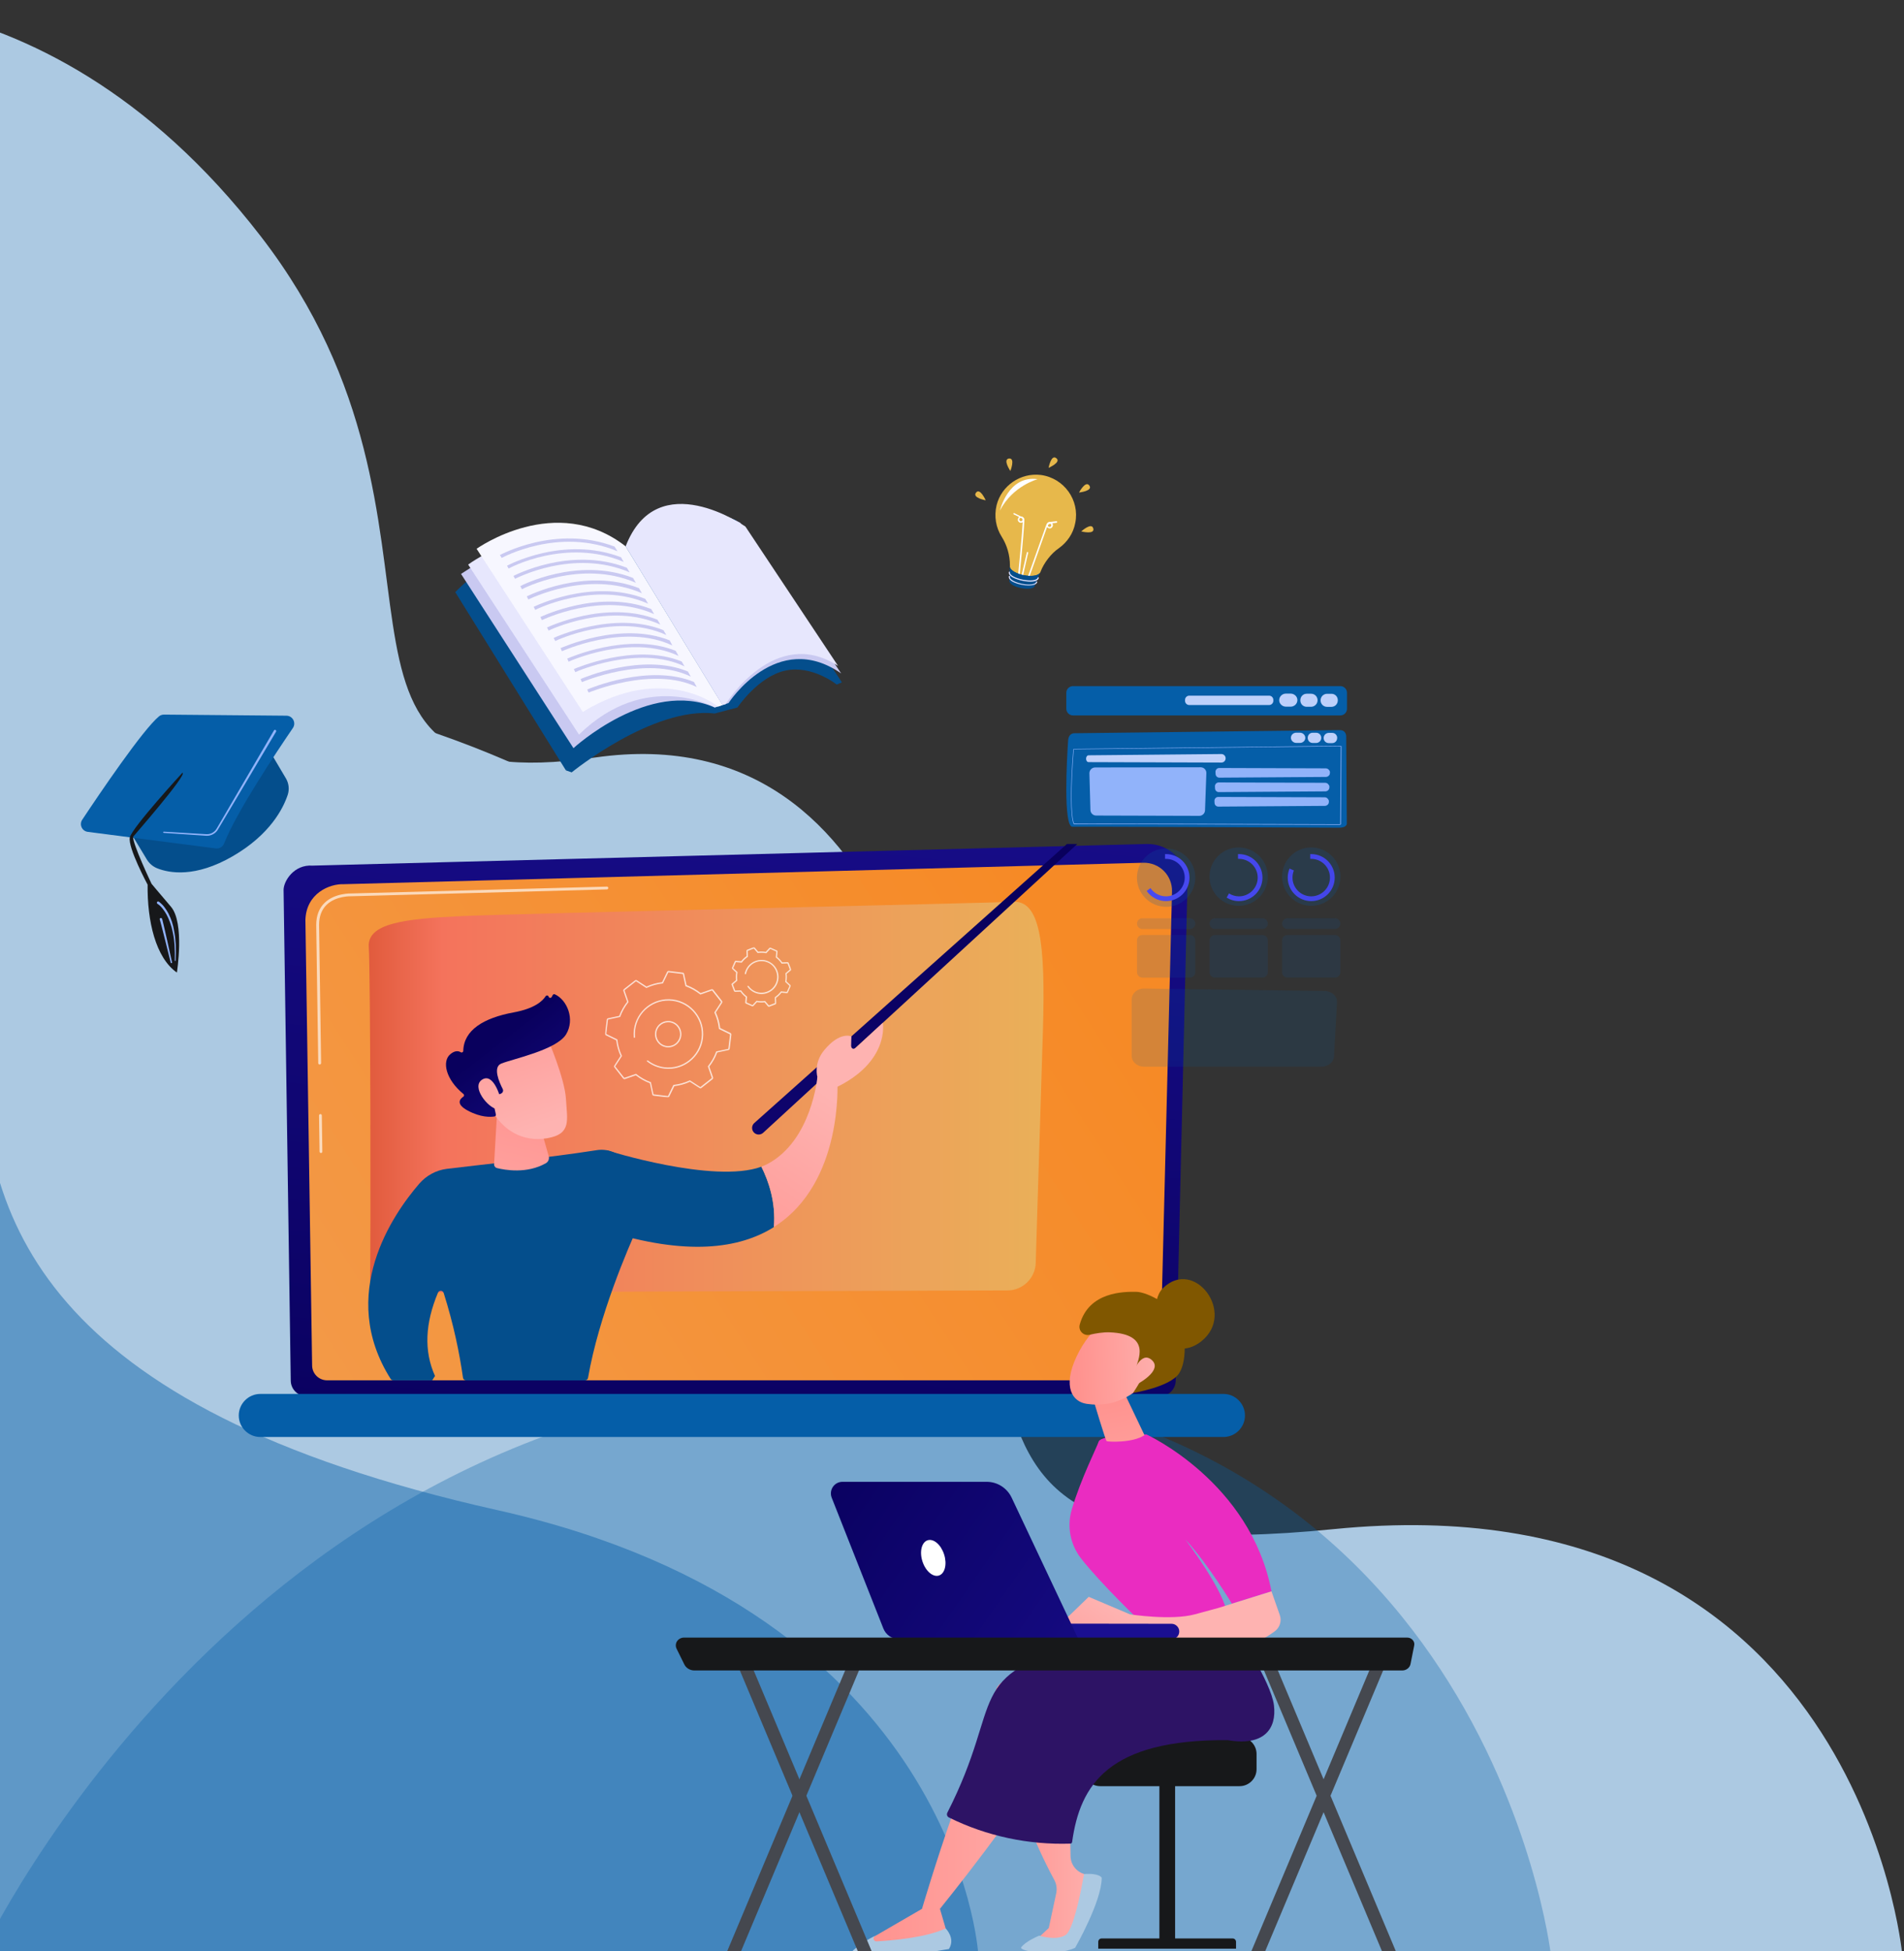 <svg width="941" height="964" viewBox="0 0 941 964" fill="none" xmlns="http://www.w3.org/2000/svg">
<rect x="0" y="0" width="941" height="964" fill="#333333" stroke="none"/>
<path d="M-115 2.688C-115 2.688 17.316 -27.849 129.01 116.927C240.705 261.703 135.924 397.179 294.108 374.276C452.411 351.511 466 560 466 560H-115V2.688Z" fill="#ACC9E2"/>
<g clip-path="url(#clip0_0_1)">
<path d="M-9 335.977C-9 335.977 207.141 301.5 389.595 464.955C572.049 628.409 400.888 781.364 659.284 755.506C917.874 729.804 940.072 965.191 940.072 965.191H-9V335.977Z" fill="#ACC9E2"/>
<path opacity="0.32" d="M766.381 965.192C766.381 965.192 733.473 685.14 429.123 682.163C124.774 679.185 -9 965.192 -9 965.192H766.381Z" fill="#055EA8"/>
<path opacity="0.46" d="M483.45 965.192C483.45 965.192 472.935 796.879 245.696 746.103C18.456 695.327 -9 600.2 -9 516.514V965.192H483.45Z" fill="#055EA8"/>
</g>
<g clip-path="url(#clip1_0_1)">
<path d="M581.069 682.084C581.069 686.367 577.559 689.876 573.277 689.876H151.486C147.203 689.876 143.694 686.367 143.694 682.084L140.152 439.699C140.152 435.417 145.207 427.046 154.448 427.69L566.709 417C572.086 416.871 577.302 418.932 581.101 422.731C584.9 426.53 586.993 431.714 586.864 437.091L581.069 682.084Z" fill="url(#paint0_linear_0_1)"/>
<path d="M573.374 674.614C573.374 678.671 570.057 681.988 566 681.988H161.628C157.571 681.988 154.255 678.671 154.255 674.614L150.938 454.574C151.325 441.341 162.948 436.576 169.967 436.866L565.066 426.273C568.834 426.176 572.504 427.625 575.177 430.297C577.849 432.97 579.33 436.64 579.233 440.407L573.374 674.614Z" fill="url(#paint1_linear_0_1)"/>
<g opacity="0.65">
<path d="M158.634 569.682C158.247 569.682 157.958 569.392 157.925 569.006L157.668 551.168C157.668 550.782 157.958 550.46 158.344 550.46C158.73 550.428 159.052 550.75 159.052 551.136L159.31 568.973C159.342 569.36 159.02 569.682 158.634 569.682Z" fill="white"/>
<path d="M157.99 525.957C157.603 525.957 157.314 525.668 157.281 525.281L156.283 456.925C156.315 452.321 157.732 448.65 160.501 446.01C165.556 441.181 173.412 441.438 173.767 441.438L299.918 438.057C300.304 438.025 300.626 438.347 300.626 438.734C300.626 439.12 300.336 439.442 299.95 439.442L173.734 442.823C173.38 442.823 166.071 442.597 161.467 447.008C158.988 449.391 157.7 452.74 157.7 456.925L158.698 525.249C158.698 525.635 158.376 525.957 157.99 525.957Z" fill="white"/>
</g>
<path d="M182.911 631.727C183.265 616.304 183.136 479.753 182.267 467.969C181.397 456.185 199.75 453.963 227.955 452.643C256.161 451.323 494.07 446.075 500.188 445.559C513.969 444.432 516.802 465.039 515.417 509.697C514.387 543.28 512.681 598.563 511.876 624C511.65 631.566 505.436 637.587 497.87 637.587C440.622 637.748 221.194 638.36 206.576 638.811C189.769 639.326 182.782 637.845 182.911 631.727Z" fill="url(#paint2_linear_0_1)"/>
<path d="M604.638 710H128.657C122.797 710 118 705.235 118 699.375C118 693.515 122.797 688.717 128.657 688.717H604.638C610.498 688.717 615.295 693.515 615.295 699.375C615.295 705.235 610.498 710 604.638 710Z" fill="#055EA8"/>
<g clip-path="url(#clip2_0_1)">
<path d="M320.371 591.565C317.582 584.454 313.455 578.961 308.909 573.523C305.479 569.424 300.153 567.444 294.883 568.281C270.092 572.185 235.987 575.615 220.817 577.511C215.519 578.18 210.667 580.829 207.181 584.873C194.186 599.931 166.635 639.585 193.071 681.303C193.35 681.749 193.824 682 194.354 682H213.595C214.181 681.08 214.376 680.773 214.989 679.853C209.384 667.388 210.165 653.723 216.439 638.721C216.997 637.41 218.865 637.494 219.284 638.86C224.192 654.365 227.092 668.587 228.821 680.717C228.932 681.47 229.574 682.028 230.327 682.028H289.138C289.863 682.028 290.505 681.498 290.616 680.773C296.026 649.819 310.555 616.384 315.295 605.927C316.243 603.835 317.917 602.134 319.98 601.214C320.622 600.907 321.263 600.628 321.904 600.322C322.574 599.987 322.908 599.234 322.713 598.509C322.044 596.167 321.263 593.824 320.371 591.565Z" fill="#044E8C"/>
<path d="M372.685 559.636C371.318 558.297 371.374 556.094 372.824 554.839L542.567 403.39C543.041 402.972 543.738 402.86 544.296 403.139C545.3 403.613 545.495 404.98 544.686 405.733L377.147 559.719C375.864 560.863 373.912 560.835 372.685 559.636Z" fill="url(#paint3_linear_0_1)"/>
<path d="M215.575 631.163C210.555 616.719 211.615 599.959 211.95 596.027C211.978 595.553 212.424 595.218 212.87 595.274C213.316 595.33 213.651 595.72 213.623 596.166C213.288 599.959 212.256 616.44 217.164 630.606C217.304 631.052 217.109 631.526 216.662 631.665C216.216 631.833 215.742 631.61 215.575 631.163Z" fill="#044E8C"/>
<path d="M376.282 576.451C352.691 585.068 299.763 568.309 299.763 568.309L298.982 607.963C339.25 620.679 365.435 616.998 382.473 606.289C383.505 594.131 379.852 583.562 376.282 576.451Z" fill="#044E8C"/>
<path d="M413.845 534.036L403.973 532.084C403.973 532.084 401.268 563.484 379.294 575.113C378.346 575.615 377.342 576.033 376.282 576.423C379.852 583.562 383.505 594.103 382.445 606.261C417.052 584.566 413.845 534.036 413.845 534.036Z" fill="url(#paint4_linear_0_1)"/>
<path d="M404.475 534.845L403.973 532.112C403.973 532.112 401.909 525.42 407.375 518.839C415.239 509.33 420.816 512.09 420.816 512.09C420.816 512.09 420.621 514.879 420.649 516.664C420.677 518.114 421.848 518.671 422.908 517.695L436.321 505.342C436.321 505.342 439.918 524.806 412.367 537.69L404.475 534.845Z" fill="url(#paint5_linear_0_1)"/>
<path d="M245.971 544.271L244.186 575.168C244.13 576.089 244.716 576.897 245.608 577.12C249.54 578.096 260.36 580.076 269.785 574.722C271.012 574.025 271.57 572.575 271.179 571.209L263.288 543.462L245.971 544.271Z" fill="url(#paint6_linear_0_1)"/>
<path d="M270.51 512.843C270.51 512.843 279.155 532.67 279.713 543.099C280.298 553.501 282.529 560.277 270.51 562.368C258.464 564.46 248.341 558.464 242.847 548.091C242.847 548.091 234.231 532.112 236.183 525.559C238.079 519.006 270.51 512.843 270.51 512.843Z" fill="url(#paint7_linear_0_1)"/>
<path d="M246.947 540.617L247.644 540.311C248.508 539.92 248.899 538.888 248.452 538.052C246.751 534.761 243.433 527.26 247.727 525.503C253.249 523.244 275.056 518.783 279.768 511.058C284.286 503.613 280.27 494.02 274.247 491.287C273.857 491.092 273.355 491.259 273.159 491.649L272.658 492.598C272.323 493.239 271.347 493.155 271.152 492.43C270.956 491.761 270.064 491.621 269.674 492.207C268.224 494.522 264.32 498.286 253.862 500.21C238.999 502.943 229.183 508.967 228.96 519.229C228.932 519.87 228.263 520.233 227.705 519.898C226.618 519.229 224.861 518.922 222.518 520.902C218.447 524.332 220.12 533.228 229.044 540.534C229.462 540.868 229.462 541.538 229.016 541.844C227.398 542.904 224.972 545.414 231.247 548.76C237.716 552.218 242.568 551.939 244.409 551.632C244.883 551.549 245.162 551.102 245.078 550.656L243.098 541.649C242.987 541.147 243.377 540.645 243.907 540.645H246.947V540.617Z" fill="url(#paint8_linear_0_1)"/>
<path d="M247.309 542.513C247.309 542.513 244.019 529.853 238.33 533.395C232.641 536.936 241.286 547.589 245.831 548.063L247.309 542.513Z" fill="url(#paint9_linear_0_1)"/>
<g clip-path="url(#clip3_0_1)">
<g opacity="0.74">
<path d="M330.073 542.203C330.041 542.203 330.009 542.203 329.977 542.203L323.05 541.369C322.697 541.337 322.441 541.08 322.377 540.728L321.19 535.212C318.689 534.282 316.348 532.968 314.232 531.3L308.877 533.16C308.556 533.256 308.203 533.16 307.979 532.903L303.65 527.388C303.425 527.131 303.425 526.747 303.618 526.458L306.696 521.712C305.574 519.275 304.868 516.678 304.548 514.016L299.481 511.547C299.16 511.387 299 511.066 299.032 510.713L299.866 503.787C299.898 503.434 300.154 503.177 300.507 503.113L306.023 501.927C306.953 499.426 308.267 497.085 309.935 494.968L308.075 489.613C307.979 489.292 308.075 488.94 308.332 488.715L313.847 484.386C314.104 484.162 314.488 484.162 314.777 484.354L319.523 487.433C321.96 486.31 324.557 485.605 327.219 485.284L329.688 480.185C329.848 479.865 330.169 479.704 330.522 479.736L337.448 480.57C337.801 480.602 338.058 480.859 338.122 481.212L339.308 486.727C341.809 487.657 344.15 488.972 346.267 490.639L351.622 488.779C351.943 488.683 352.295 488.779 352.52 489.036L356.849 494.551C357.073 494.808 357.073 495.193 356.881 495.481L353.802 500.227C354.925 502.664 355.63 505.262 355.951 507.923L361.017 510.392C361.338 510.553 361.498 510.873 361.466 511.226L360.633 518.153C360.601 518.505 360.344 518.762 359.991 518.826L354.476 520.013C353.546 522.514 352.231 524.855 350.564 526.971L352.424 532.326C352.52 532.647 352.424 533 352.167 533.224L346.651 537.553C346.395 537.778 346.01 537.778 345.722 537.585L340.976 534.507C338.539 535.629 335.941 536.335 333.28 536.655L330.778 541.754C330.65 542.042 330.361 542.203 330.073 542.203ZM314.328 530.563L314.456 530.659C316.605 532.358 318.978 533.705 321.543 534.635L321.703 534.699L322.954 540.567C322.954 540.632 323.018 540.696 323.082 540.696L330.009 541.529C330.073 541.529 330.137 541.497 330.169 541.433L332.799 536.046L332.991 536.014C335.685 535.725 338.346 534.988 340.815 533.833L340.976 533.769L346.01 537.04C346.074 537.072 346.138 537.072 346.203 537.04L351.718 532.711C351.782 532.679 351.782 532.615 351.782 532.551L349.826 526.875L349.922 526.747C351.622 524.598 352.969 522.225 353.899 519.66L353.963 519.499L359.831 518.249C359.895 518.249 359.959 518.185 359.959 518.121L360.793 511.194C360.793 511.13 360.761 511.066 360.697 511.034L355.31 508.404L355.277 508.212C354.989 505.518 354.251 502.857 353.097 500.388L353.033 500.227L356.304 495.193C356.336 495.129 356.336 495.064 356.304 495L351.975 489.485C351.943 489.421 351.878 489.421 351.814 489.421L346.138 491.409L346.01 491.313C343.862 489.613 341.489 488.266 338.923 487.336L338.763 487.24L337.48 481.372C337.48 481.308 337.416 481.244 337.352 481.244L330.426 480.41C330.361 480.41 330.297 480.442 330.265 480.506L327.636 485.893L327.443 485.925C324.75 486.214 322.088 486.952 319.619 488.106L319.459 488.17L314.424 484.899C314.36 484.867 314.296 484.867 314.232 484.899L308.748 489.228C308.684 489.26 308.684 489.324 308.684 489.389L310.64 495.064L310.544 495.225C308.845 497.373 307.498 499.746 306.568 502.312L306.504 502.472L300.603 503.723C300.539 503.723 300.475 503.787 300.475 503.851L299.641 510.777C299.641 510.841 299.673 510.905 299.738 510.938L305.125 513.567L305.157 513.759C305.445 516.453 306.183 519.115 307.337 521.584L307.402 521.744L304.131 526.779C304.099 526.843 304.099 526.907 304.131 526.971L308.46 532.454C308.492 532.519 308.556 532.519 308.62 532.519L314.328 530.563ZM330.394 528.093C329.688 528.093 328.983 528.061 328.277 527.965C325.167 527.58 322.249 526.394 319.811 524.47C319.683 524.374 319.651 524.149 319.747 524.021C319.844 523.893 320.068 523.861 320.196 523.957C322.537 525.785 325.359 526.939 328.341 527.324C337.416 528.414 345.657 521.937 346.748 512.894C347.838 503.819 341.36 495.578 332.318 494.487C323.243 493.397 315.001 499.874 313.911 508.917C313.783 510.104 313.751 511.29 313.847 512.445C313.879 512.637 313.719 512.765 313.558 512.797C313.366 512.83 313.238 512.669 313.206 512.509C313.109 511.29 313.109 510.072 313.27 508.853C314.424 499.426 323.018 492.691 332.414 493.814C341.841 494.968 348.543 503.53 347.421 512.958C346.876 517.511 344.567 521.584 340.944 524.438C337.897 526.811 334.21 528.093 330.394 528.093Z" fill="white"/>
<path d="M330.233 517.511C329.432 517.511 328.63 517.351 327.892 517.062C324.525 515.78 322.858 511.964 324.14 508.629C325.423 505.262 329.239 503.594 332.574 504.877C335.941 506.16 337.609 509.976 336.326 513.311C335.685 514.946 334.466 516.229 332.863 516.934C332.029 517.319 331.131 517.511 330.233 517.511ZM324.75 508.853C323.595 511.868 325.102 515.299 328.117 516.453C329.592 517.03 331.195 516.966 332.606 516.357C334.049 515.716 335.139 514.561 335.717 513.086C336.871 510.072 335.364 506.641 332.35 505.486C329.303 504.332 325.904 505.839 324.75 508.853Z" fill="white"/>
<path d="M379.969 497.437C379.809 497.437 379.648 497.373 379.552 497.245L377.853 495.225C376.602 495.385 375.383 495.353 374.133 495.129L372.337 497.053C372.177 497.213 371.92 497.277 371.696 497.181L368.617 495.834C368.393 495.738 368.264 495.513 368.297 495.289L368.521 492.659C367.527 491.89 366.693 490.992 365.956 489.966L363.326 490.062C363.102 490.062 362.877 489.934 362.781 489.709L361.563 486.567C361.466 486.342 361.53 486.086 361.723 485.957L363.743 484.258C363.583 483.007 363.615 481.789 363.839 480.538L361.915 478.742C361.755 478.582 361.691 478.325 361.787 478.101L363.134 475.023C363.23 474.798 363.454 474.67 363.679 474.702L366.308 474.926C367.078 473.932 367.976 473.099 369.002 472.361L368.906 469.796C368.906 469.571 369.034 469.347 369.259 469.251L372.401 468.032C372.626 467.936 372.882 468 373.01 468.192L374.71 470.213C375.961 470.052 377.179 470.084 378.43 470.309L380.225 468.385C380.386 468.224 380.642 468.16 380.867 468.256L383.945 469.603C384.17 469.699 384.298 469.924 384.266 470.148L384.041 472.778C385.035 473.548 385.869 474.445 386.607 475.472L389.236 475.375C389.461 475.375 389.685 475.504 389.781 475.728L391 478.871C391.096 479.095 391.032 479.352 390.84 479.48L388.787 481.147C388.948 482.398 388.916 483.617 388.691 484.867L390.615 486.663C390.775 486.823 390.84 487.08 390.743 487.304L389.397 490.383C389.3 490.607 389.076 490.735 388.851 490.703L386.222 490.479C385.452 491.473 384.554 492.307 383.528 493.044L383.625 495.674C383.625 495.898 383.496 496.123 383.272 496.219L380.129 497.437C380.097 497.405 380.033 497.437 379.969 497.437ZM378.109 494.551L380.001 496.764L383.015 495.61L382.919 492.691L383.079 492.595C384.138 491.858 385.1 490.96 385.869 489.934L385.965 489.805L388.884 490.062L390.198 487.112L388.05 485.124L388.082 484.963C388.306 483.681 388.338 482.398 388.178 481.115L388.146 480.923L390.359 479.031L389.204 476.017L386.286 476.113L386.19 475.953C385.452 474.894 384.554 473.932 383.528 473.163L383.4 473.066L383.657 470.148L380.706 468.834L378.718 470.982L378.558 470.95C377.275 470.726 375.993 470.694 374.71 470.854L374.453 470.886L372.561 468.673L369.547 469.828L369.643 472.746L369.483 472.842C368.425 473.58 367.463 474.477 366.693 475.504L366.597 475.632L363.679 475.375L362.364 478.325L364.513 480.314L364.481 480.474C364.256 481.757 364.224 483.039 364.384 484.322L364.416 484.514L362.204 486.406L363.358 489.421L366.276 489.324L366.373 489.485C367.11 490.543 368.008 491.505 369.034 492.275L369.227 492.371L368.97 495.289L371.92 496.604L373.908 494.455L374.069 494.487C375.351 494.712 376.634 494.744 377.917 494.583L378.109 494.551ZM376.345 491.152C375.191 491.152 374.037 490.896 372.946 490.415C371.535 489.805 370.349 488.811 369.451 487.561C369.355 487.4 369.387 487.208 369.515 487.112C369.675 487.016 369.868 487.048 369.964 487.176C370.766 488.33 371.888 489.228 373.171 489.805C375.063 490.639 377.179 490.703 379.135 489.934C381.091 489.196 382.598 487.721 383.432 485.829C384.266 483.937 384.33 481.821 383.56 479.865C382.855 477.941 381.412 476.401 379.488 475.568C377.596 474.734 375.48 474.67 373.523 475.439C371.567 476.177 370.06 477.652 369.227 479.544C369.002 480.057 368.842 480.57 368.713 481.115C368.681 481.276 368.521 481.404 368.329 481.372C368.168 481.34 368.04 481.179 368.072 480.987C368.2 480.41 368.361 479.833 368.617 479.287C369.515 477.235 371.183 475.632 373.299 474.83C375.415 474.029 377.692 474.061 379.744 474.991C381.797 475.888 383.4 477.556 384.202 479.672C385.003 481.789 384.971 484.065 384.041 486.118C383.144 488.17 381.476 489.773 379.36 490.575C378.398 490.96 377.371 491.152 376.345 491.152Z" fill="white"/>
</g>
</g>
</g>
</g>
<path d="M580.764 877.087H573.001V961.202H580.764V877.087Z" fill="#17181A"/>
<path d="M610.928 962.81H542.782V959.428C542.782 958.485 543.558 957.765 544.445 957.765H609.209C610.152 957.765 610.873 958.541 610.873 959.428V962.81H610.928Z" fill="#17181A"/>
<path d="M621.02 874.148C621.02 878.75 617.249 882.521 612.647 882.521H543.724C539.122 882.521 535.352 878.75 535.352 874.148V866.607C535.352 862.005 539.122 858.234 543.724 858.234H612.647C617.249 858.234 621.02 862.005 621.02 866.607V874.148Z" fill="#17181A"/>
<path d="M519.438 820.973C519.438 820.973 507.905 822.747 494.874 831.452C492.823 832.839 491.714 835.223 491.991 837.663C493.543 849.972 499.92 889.895 521.046 928.82C522.155 930.872 522.488 933.256 521.988 935.529L518.329 952.607L511.509 958.984H529.03L540.675 927.434L535.684 925.881C531.803 924.661 529.141 921.113 529.086 917.065L528.476 883.241C528.975 868.159 519.216 857.79 519.216 857.79L547.162 856.404L519.438 820.973Z" fill="url(#paint10_linear_0_1)"/>
<path d="M504.744 962.089C503.136 964.196 521.878 966.913 531.359 962.366C531.359 962.366 544.501 939.522 544.501 927.766C544.501 927.766 543.447 925.382 535.74 925.937C535.74 925.937 531.304 952.996 526.646 956.045C521.988 959.095 513.616 956.378 513.616 956.378C513.616 956.378 507.073 958.984 504.744 962.089Z" fill="#ACC9E2"/>
<path d="M543.78 858.234C543.613 857.957 513.671 854.63 513.671 854.63C513.671 854.63 514.669 863.723 511.564 876.255C508.514 888.786 464.544 943.126 464.544 943.126L468.813 957.764C454.563 962.755 442.032 962.311 428.225 959.04L455.672 943.126C455.672 943.126 482.398 851.968 498.811 835.722L528.864 825.353L543.78 858.234Z" fill="url(#paint11_linear_0_1)"/>
<path d="M610.928 805.17C610.928 805.17 628.173 830.843 629.614 842.542C631.056 854.242 624.624 862.892 606.769 859.787C547.828 859.343 533.799 881.8 529.862 910.134C529.807 910.578 529.419 910.91 528.975 910.91C508.515 911.576 487.777 907.306 468.98 897.991C468.093 897.547 467.76 896.494 468.203 895.606C496.926 839.326 475.079 828.181 536.96 811.491C545.277 810.548 610.928 805.17 610.928 805.17Z" fill="#2D1365"/>
<path d="M467.372 952.83C467.372 952.83 472.362 957.654 468.98 962.977C468.98 962.977 429.667 969.963 418.965 966.803C418.965 966.803 421.682 961.646 433.659 955.879L432.273 956.656C431.164 957.543 431.829 959.317 433.215 959.206C441.255 958.763 457.613 957.321 467.372 952.83Z" fill="#ACC9E2"/>
<path d="M564.24 801.788C564.24 801.788 544.168 782.658 534.243 769.96C528.92 763.085 527.201 754.102 529.696 745.785C534.187 730.592 542.227 714.789 542.948 712.349C544.057 708.579 566.625 708.745 566.625 708.745C566.625 708.745 618.025 732.144 628.394 786.262L608.821 792.362C608.821 792.362 597.232 772.955 585.81 760.59C585.81 760.59 605.605 786.761 606.326 797.463L564.24 801.788Z" fill="#EA2CC1"/>
<path d="M540.287 691.334C540.508 692.111 546.386 711.628 546.885 712.017C547.329 712.405 559.804 713.07 565.627 709.078L555.701 688.285L540.287 691.334Z" fill="url(#paint12_linear_0_1)"/>
<path d="M549.935 650.358C549.935 650.358 539.344 654.849 532.08 670.208C524.872 685.568 530.25 692.609 537.015 693.608C543.78 694.606 553.927 694.439 564.628 684.514C575.385 674.589 563.741 645.035 549.935 650.358Z" fill="url(#paint13_linear_0_1)"/>
<path d="M523.319 803.23L538.069 788.979L558.474 797.629C558.474 797.629 578.823 800.79 590.468 797.629C602.112 794.469 602.112 794.469 602.112 794.469L628.394 786.262L632.497 797.962C633.551 800.901 632.497 804.228 629.947 806.057C627.673 807.665 625.012 809.44 623.293 810.216C619.855 811.713 537.902 809.162 537.902 809.162L523.319 803.23Z" fill="url(#paint14_linear_0_1)"/>
<path d="M579.212 809.939C579.156 809.939 579.101 809.939 578.99 809.939L493.322 809.828C491.215 809.828 489.496 808.109 489.496 806.002C489.496 803.895 491.215 802.121 493.322 802.176L578.99 802.287C581.097 802.287 582.816 804.006 582.816 806.113C582.816 808.164 581.208 809.828 579.212 809.939Z" fill="url(#paint15_linear_0_1)"/>
<path d="M416.359 732.145H487.666C492.934 732.145 497.702 735.194 499.976 739.963L532.967 809.883H444.305C440.923 809.883 437.873 807.832 436.598 804.671L411.036 739.963C409.594 736.192 412.311 732.145 416.359 732.145Z" fill="url(#paint16_linear_0_1)"/>
<path d="M466.596 768.02C468.148 772.844 466.984 777.501 464.045 778.444C461.106 779.387 457.447 776.282 455.894 771.458C454.341 766.634 455.506 761.976 458.445 761.033C461.439 760.091 465.043 763.196 466.596 768.02Z" fill="white"/>
<path d="M358.027 978.669C357.639 978.669 357.195 978.558 356.807 978.391C355.199 977.67 354.479 975.785 355.144 974.177L420.906 817.701C421.571 816.093 423.457 815.317 425.009 816.038C426.617 816.759 427.338 818.644 426.673 820.252L360.911 976.728C360.412 977.948 359.247 978.669 358.027 978.669Z" fill="#45484F"/>
<path d="M432.162 978.669C430.942 978.669 429.778 977.948 429.279 976.728L363.517 820.252C362.851 818.644 363.572 816.759 365.18 816.038C366.788 815.317 368.618 816.093 369.283 817.701L435.045 974.177C435.711 975.785 434.99 977.67 433.382 978.391C432.994 978.558 432.55 978.669 432.162 978.669Z" fill="#45484F"/>
<path d="M617.083 978.669C616.695 978.669 616.251 978.558 615.863 978.391C614.255 977.67 613.534 975.785 614.199 974.177L679.961 817.701C680.627 816.093 682.512 815.317 684.065 816.038C685.673 816.759 686.394 818.644 685.728 820.252L619.966 976.728C619.467 977.948 618.303 978.669 617.083 978.669Z" fill="#45484F"/>
<path d="M691.218 978.669C689.998 978.669 688.833 977.948 688.334 976.728L622.572 820.252C621.907 818.644 622.628 816.759 624.236 816.038C625.844 815.317 627.673 816.093 628.339 817.701L694.101 974.177C694.766 975.785 694.045 977.67 692.437 978.391C692.049 978.558 691.606 978.669 691.218 978.669Z" fill="#45484F"/>
<path d="M698.925 813.044C699.147 812.046 698.869 811.048 698.204 810.327C697.539 809.55 696.541 809.107 695.487 809.107H338.066C336.679 809.107 335.404 809.772 334.628 810.881C333.907 811.99 333.796 813.376 334.351 814.541L338.232 822.415C339.119 824.189 341.06 825.353 343.167 825.353H693.047C694.988 825.353 696.707 824.023 697.095 822.248L698.925 813.044Z" fill="#17181A"/>
<path d="M577.714 663.554C570.839 657.344 568.732 642.429 574.72 636.496C590.19 621.192 611.039 648.75 593.85 662.612C591.188 664.774 587.861 666.327 584.424 666.327C581.873 666.327 579.6 665.273 577.714 663.554Z" fill="#805700"/>
<path d="M533.633 654.461C532.801 657.4 535.463 660.172 538.457 659.507C541.451 658.786 545.166 658.176 548.382 658.287C570.062 659.119 561.634 673.203 561.634 675.476C561.634 680.078 566.181 673.092 566.403 674.644C566.957 678.027 559.971 688.229 559.971 688.229C559.971 688.229 578.213 685.346 582.705 678.581C587.196 671.817 585.644 656.568 582.705 651.134C579.932 645.922 567.623 638.27 561.413 638.27C555.535 638.215 538.124 638.104 533.633 654.461Z" fill="#805700"/>
<path d="M559.694 678.803C559.694 678.803 563.741 667.214 569.12 671.872C574.498 676.474 564.739 682.573 560.913 684.514L559.694 678.803Z" fill="url(#paint17_linear_0_1)"/>
<path d="M130.642 366.588L141.324 384.624C142.769 387.073 143.077 390.026 142.202 392.71C139.953 399.486 133.416 412.382 115.073 423.017C96.451 433.824 83.578 431.361 77.725 429.026C75.607 428.194 73.79 426.662 72.614 424.727L61.111 405.705L130.642 366.588Z" fill="#044E8C"/>
<path d="M81.1 353.075L141.564 353.616C144.676 353.657 146.5 357.146 144.744 359.71C136.183 372.239 116.842 401.29 110.744 416.777C110.079 418.425 108.394 419.435 106.631 419.193L43.386 411.015C40.513 410.649 39.045 407.39 40.651 404.998C49.072 392.311 70.6 360.481 78.616 353.91C79.286 353.369 80.183 353.062 81.1 353.075Z" fill="#055EA8"/>
<path d="M90.165 381.798C90.165 381.798 65.312 408.813 64.167 413.757C63.053 418.693 72.955 437.104 72.955 437.104C72.726 454.987 76.908 473.245 87.425 480.522C87.425 480.522 91.351 456.026 84.48 447.992C77.61 439.959 74.888 436.647 74.888 436.647C74.888 436.647 65.401 416.753 65.804 413.413C65.766 413.391 93.01 382.302 90.165 381.798Z" fill="#17181A"/>
<path d="M135.403 360.895L114.293 397.05L109.029 406.077L107.71 408.326L107.036 409.455C106.836 409.803 106.568 410.137 106.29 410.44C105.174 411.623 103.528 412.296 101.859 412.159L80.96 410.918C80.792 410.898 80.665 411.03 80.645 411.199C80.625 411.367 80.757 411.495 80.926 411.515L101.805 412.925C103.642 413.081 105.562 412.334 106.836 411.011C107.166 410.66 107.465 410.318 107.679 409.902L108.353 408.773L109.702 406.516L115.044 397.533L136.424 361.533C136.602 361.224 136.503 360.859 136.194 360.681C135.946 360.487 135.581 360.586 135.403 360.895Z" fill="#91B3FA"/>
<path d="M77.865 446.581L77.942 446.625L78.028 446.7L78.191 446.819L78.555 447.08C78.803 447.274 79.021 447.476 79.239 447.678L79.878 448.354C80.074 448.595 80.269 448.836 80.465 449.077C80.661 449.318 80.856 449.559 81.03 449.838C81.195 450.087 81.399 450.359 81.564 450.608L82.046 451.424C82.219 451.704 82.384 451.953 82.497 452.249L82.918 453.082C83.061 453.37 83.204 453.657 83.316 453.953C83.542 454.545 83.797 455.129 84.022 455.721L84.607 457.521C84.648 457.674 84.719 457.817 84.76 457.97L84.884 458.426L85.1 459.347C85.428 460.563 85.613 461.852 85.851 463.093C85.903 463.406 85.954 463.718 85.976 464.039L86.07 464.992C86.143 465.625 86.216 466.258 86.259 466.9C86.314 468.19 86.391 469.443 86.415 470.742L86.381 474.602C86.384 474.732 86.469 474.807 86.599 474.805C86.729 474.802 86.804 474.717 86.801 474.587L86.935 470.732C86.941 469.425 86.886 468.134 86.87 466.865C86.827 466.224 86.784 465.583 86.703 464.919L86.639 463.957C86.618 463.637 86.596 463.316 86.545 463.004C86.329 461.724 86.205 460.419 85.899 459.163L85.705 458.204L85.612 457.739C85.571 457.587 85.53 457.435 85.481 457.253L84.941 455.375C84.707 454.753 84.482 454.161 84.249 453.538C84.136 453.242 83.985 452.924 83.842 452.636L83.435 451.734C83.323 451.438 83.149 451.159 82.967 450.849L82.478 450.002C82.304 449.722 82.1 449.451 81.927 449.172C81.753 448.892 81.549 448.621 81.346 448.349C81.142 448.078 80.938 447.807 80.742 447.566L80.056 446.837C79.799 446.613 79.573 446.38 79.317 446.156L78.936 445.834L78.727 445.662L78.611 445.596L78.487 445.499C78.208 445.313 77.804 445.389 77.627 445.698C77.449 446.008 77.517 446.381 77.826 446.558L77.865 446.581Z" fill="#91B3FA"/>
<path d="M79.04 454.554L79.352 455.71L79.705 457.018L80.39 459.673L81.728 464.99L84.375 475.634C84.424 475.816 84.618 475.927 84.77 475.886C84.952 475.837 85.071 475.674 85.022 475.492L82.649 464.774L81.432 459.424L80.809 456.752L80.477 455.406L80.327 454.728L80.237 454.394C80.196 454.242 80.154 454.089 80.083 453.946C79.97 453.65 79.631 453.48 79.304 453.601C79.008 453.714 78.861 454.014 78.944 454.319L79.04 454.554Z" fill="#91B3FA"/>
<path d="M279.684 380.631L282.539 381.619C282.539 381.619 322.509 349.006 353.255 352.52L364.455 349.555C364.455 349.555 374.777 334.182 388.173 331.327C401.46 328.472 413.539 338.245 413.539 338.245L416.064 337.147C416.064 337.147 401.131 322.323 389.601 321.884C378.071 321.445 314.712 342.418 314.712 342.418L279.684 380.631Z" fill="#044E8C"/>
<path d="M303.732 271.812C303.732 271.812 257.393 259.074 225 292.566L279.684 380.631C279.684 380.631 315.701 348.677 353.255 349.556L303.732 271.812Z" fill="#044E8C"/>
<path d="M363.577 346.261L353.365 349.555L303.732 271.812L313.944 268.408L363.577 346.261Z" fill="#044E8C"/>
<path d="M313.944 268.408C313.944 268.408 331.842 246.117 363.577 256.878L416.065 337.147C416.065 337.147 387.954 312.221 363.686 346.261L313.944 268.408Z" fill="#044E8C"/>
<path d="M303.732 271.811C303.732 271.811 272.766 253.583 227.855 283.561L283.417 369.65C283.417 369.65 320.971 335.17 353.474 349.665L303.732 271.811Z" fill="#C9C9F1"/>
<path d="M357.098 348.347L353.365 349.555C353.365 349.555 319.324 330.449 286.163 362.952L231.369 278.949C231.369 278.949 271.778 249.082 307.246 270.604L357.098 348.347Z" fill="#E7E7FD"/>
<path d="M357.098 348.347L354.902 349.116C354.902 349.116 328.329 327.154 288.029 351.751L235.542 271.153C235.542 271.153 274.743 243.042 309.222 269.945L357.098 348.347Z" fill="#F7F7FF"/>
<path d="M357.098 348.347L360.063 347.359C360.063 347.359 383.891 310.574 415.735 332.755L365.883 258.305C365.883 258.305 323.497 234.807 309.332 269.945L357.098 348.347Z" fill="#C9C9F1"/>
<path d="M357.098 348.347L358.635 347.908C358.635 347.908 382.793 308.597 414.198 329.021L368.408 260.172C368.408 260.172 324.815 229.426 309.222 269.945L357.098 348.347Z" fill="#E7E7FD"/>
<path d="M305.159 272.361C276.06 260.172 248.279 275.545 247.95 275.655L247.071 274.228C247.401 274.118 274.633 259.074 303.732 270.055L305.159 272.361Z" fill="#C9C9F1"/>
<path d="M308.234 277.631C279.794 265.553 251.573 280.706 251.354 280.926L250.585 279.498C250.915 279.388 278.366 264.455 306.916 275.325L308.234 277.631Z" fill="#C9C9F1"/>
<path d="M311.199 282.792C283.308 270.823 254.868 285.867 254.538 285.977L253.77 284.549C254.099 284.44 281.77 269.725 309.771 280.486L311.199 282.792Z" fill="#C9C9F1"/>
<path d="M314.273 287.953C286.931 276.094 258.272 290.918 257.942 291.138L257.174 289.6C257.393 289.381 285.394 274.886 312.846 285.538L314.273 287.953Z" fill="#C9C9F1"/>
<path d="M317.238 293.114C290.555 281.365 261.456 296.079 261.127 296.189L260.358 294.652C260.687 294.542 288.908 280.157 315.811 290.589L317.238 293.114Z" fill="#C9C9F1"/>
<path d="M320.313 298.275C294.069 286.636 264.75 301.13 264.531 301.35L263.762 299.813C264.091 299.703 292.531 285.538 318.885 295.86L320.313 298.275Z" fill="#C9C9F1"/>
<path d="M323.277 303.436C297.692 291.907 268.044 306.291 267.825 306.401L267.056 304.864C267.386 304.754 296.045 290.809 321.85 300.911L323.277 303.436Z" fill="#C9C9F1"/>
<path d="M326.352 308.597C301.316 297.177 271.449 311.342 271.119 311.562L270.35 310.025C270.68 309.915 299.559 296.079 324.925 306.181L326.352 308.597Z" fill="#C9C9F1"/>
<path d="M329.317 313.758C304.83 302.448 274.743 316.503 274.413 316.723L273.645 315.186C273.974 315.076 303.073 301.46 327.889 311.342L329.317 313.758Z" fill="#C9C9F1"/>
<path d="M332.282 318.919C308.453 307.719 278.037 321.664 277.707 321.774L277.049 320.237C277.378 320.127 306.697 306.73 330.964 316.394L332.282 318.919Z" fill="#C9C9F1"/>
<path d="M335.356 324.08C311.967 312.989 281.331 326.715 281.002 326.935L280.343 325.398C280.672 325.288 310.21 312.001 333.929 321.554L335.356 324.08Z" fill="#C9C9F1"/>
<path d="M338.321 329.241C315.481 318.37 284.625 331.876 284.296 332.096L283.637 330.559C283.967 330.449 313.724 317.382 336.894 326.825L338.321 329.241Z" fill="#C9C9F1"/>
<path d="M341.396 334.292C319.105 323.531 287.92 336.927 287.59 337.037L286.931 335.5C288.249 334.951 317.348 322.433 339.968 331.766L341.396 334.292Z" fill="#C9C9F1"/>
<path d="M344.36 339.453C322.619 328.911 291.214 342.088 290.884 342.198L290.225 340.661C291.543 340.112 320.752 327.813 342.933 336.927L344.36 339.453Z" fill="#C9C9F1"/>
<path d="M514.173 282.44L513.843 283.318C512.635 284.746 509.231 284.965 506.047 284.307C502.643 283.648 499.349 282.11 499.129 280.134V279.475L514.173 282.44Z" fill="#044E8C"/>
<path d="M531.412 258.392C530.424 263.663 527.349 267.945 523.396 270.8C521.31 272.228 519.553 273.985 518.016 275.961C516.479 277.938 515.161 280.134 514.282 282.44C514.173 282.769 514.063 282.989 513.843 283.209C512.635 284.636 509.231 284.856 506.047 284.197C502.643 283.538 499.349 282.001 499.129 280.024C499.129 279.805 499.129 279.585 499.129 279.365C499.129 274.314 497.701 269.373 495.066 265.2C492.211 260.698 491.223 255.208 492.541 249.608C494.956 239.945 504.4 233.466 514.392 234.674C525.922 236.211 533.718 247.192 531.412 258.392Z" fill="#E7B84B"/>
<path d="M503.521 284.087C503.302 284.087 503.192 283.868 503.192 283.758C503.192 283.538 505.059 265.64 505.498 257.075C505.498 256.635 505.278 256.306 504.949 256.086L500.996 254.11C500.776 254 500.776 253.781 500.886 253.671C500.996 253.451 501.215 253.451 501.325 253.561L505.278 255.537C505.937 255.867 506.266 256.526 506.266 257.185C505.827 265.859 503.96 283.758 503.96 283.977C503.851 283.977 503.741 284.087 503.521 284.087Z" fill="white"/>
<path d="M505.059 284.856C504.839 284.856 504.729 284.636 504.839 284.417L507.474 272.997C507.474 272.777 507.694 272.667 507.914 272.777C508.133 272.777 508.243 272.997 508.133 273.216L505.498 284.746C505.498 284.856 505.278 284.966 505.059 284.856Z" fill="white"/>
<path d="M508.353 284.966C508.243 284.966 508.243 284.966 508.353 284.966C508.133 284.856 508.023 284.637 508.133 284.527L516.918 259.82C517.247 258.722 518.235 257.953 519.333 257.844L522.079 257.514C522.298 257.514 522.408 257.624 522.518 257.844C522.518 258.063 522.408 258.173 522.188 258.283L519.443 258.612C518.565 258.722 517.796 259.271 517.577 260.15L508.792 284.856C508.682 284.966 508.463 285.076 508.353 284.966Z" fill="white"/>
<path d="M504.29 258.283C503.411 258.063 502.862 257.294 503.082 256.416C503.302 255.538 504.07 254.988 504.949 255.208C505.827 255.428 506.376 256.196 506.157 257.075C505.937 257.843 505.168 258.393 504.29 258.283ZM504.729 255.867C504.29 255.757 503.851 256.087 503.741 256.526C503.631 256.965 503.96 257.404 504.4 257.514C504.839 257.624 505.278 257.294 505.388 256.855C505.498 256.416 505.278 255.977 504.729 255.867Z" fill="white"/>
<path d="M518.455 261.028C517.577 260.808 517.028 260.04 517.247 259.161C517.467 258.283 518.235 257.734 519.114 257.953C519.992 258.173 520.541 258.941 520.322 259.82C520.102 260.698 519.333 261.247 518.455 261.028ZM518.894 258.722C518.455 258.612 518.016 258.941 517.906 259.381C517.796 259.82 518.126 260.259 518.565 260.369C519.004 260.479 519.443 260.149 519.553 259.71C519.663 259.161 519.333 258.722 518.894 258.722Z" fill="white"/>
<path d="M494.188 252.243C494.188 252.243 498.251 234.674 512.855 236.76C512.855 236.76 500.556 239.944 494.188 252.243Z" fill="white"/>
<path d="M487.16 247.192C487.16 247.192 480.462 245.984 482.328 243.458C484.305 240.713 487.16 247.192 487.16 247.192Z" fill="#E7B84B"/>
<path d="M499.349 232.697C499.349 232.697 495.505 227.097 498.58 226.548C501.984 226.109 499.349 232.697 499.349 232.697Z" fill="#E7B84B"/>
<path d="M518.235 231.16C518.235 231.16 519.443 224.462 521.969 226.328C524.824 228.305 518.235 231.16 518.235 231.16Z" fill="#E7B84B"/>
<path d="M533.279 243.348C533.279 243.348 536.463 237.309 538.33 239.835C540.417 242.58 533.279 243.348 533.279 243.348Z" fill="#E7B84B"/>
<path d="M534.377 262.565C534.377 262.565 539.428 257.953 540.307 261.028C541.295 264.322 534.377 262.565 534.377 262.565Z" fill="#E7B84B"/>
<path d="M513.843 283.209L511.427 289.358C510.769 292.652 498.251 290.127 498.909 286.832L499.019 280.024C499.349 281.891 502.533 283.428 505.937 284.197C509.231 284.856 512.635 284.636 513.843 283.209Z" fill="#044E8C"/>
<path d="M505.388 286.942C503.521 286.613 501.764 285.954 500.556 285.295C498.69 284.307 498.47 283.318 498.58 282.66C498.58 282.55 498.69 282.44 498.909 282.44C499.019 282.44 499.129 282.55 499.129 282.769C498.909 284.087 501.655 285.624 505.498 286.393C509.451 287.162 512.525 286.722 512.855 285.405C512.855 285.295 512.965 285.185 513.184 285.185C513.294 285.185 513.404 285.295 513.404 285.515C512.965 287.601 509.121 287.711 505.388 286.942Z" fill="#E1E1FD"/>
<path d="M505.059 288.919C503.302 288.589 501.655 288.04 500.447 287.381C498.69 286.393 498.47 285.405 498.58 284.746C498.58 284.636 498.69 284.526 498.909 284.526C499.019 284.526 499.129 284.636 499.129 284.856C498.8 286.393 501.984 287.821 505.168 288.479C508.353 289.138 511.757 288.919 512.086 287.491C512.086 287.381 512.196 287.272 512.416 287.272C512.525 287.272 512.635 287.381 512.635 287.601C512.196 289.358 508.463 289.577 505.059 288.919Z" fill="#E1E1FD"/>
<path opacity="0.69" d="M565.485 488.427L654.813 489.651C658.246 489.711 660.963 492.248 660.784 495.264L659.291 521.955C659.142 524.791 656.455 527.03 653.201 527.03H565.396C562.022 527.03 559.305 524.642 559.305 521.686V493.801C559.305 490.785 562.082 488.367 565.485 488.427Z" fill="#055EA8" fill-opacity="0.2"/>
<path d="M651.391 447.157C659.137 445.308 663.918 437.529 662.069 429.782C660.219 422.035 652.44 417.255 644.694 419.104C636.947 420.953 632.166 428.732 634.016 436.479C635.865 444.225 643.644 449.006 651.391 447.157Z" fill="#055EA8" fill-opacity="0.2"/>
<path d="M625.539 438.575C628.543 431.199 624.997 422.785 617.621 419.782C610.245 416.778 601.831 420.323 598.827 427.7C595.824 435.076 599.369 443.49 606.745 446.494C614.122 449.497 622.536 445.952 625.539 438.575Z" fill="#055EA8" fill-opacity="0.2"/>
<path d="M586.525 443.817C592.156 438.185 592.156 429.055 586.525 423.424C580.894 417.792 571.763 417.792 566.132 423.424C560.501 429.055 560.5 438.185 566.132 443.817C571.763 449.448 580.894 449.448 586.525 443.817Z" fill="#055EA8" fill-opacity="0.2"/>
<path d="M639.467 430.089C639.019 431.164 638.78 432.358 638.78 433.612C638.78 438.718 642.93 442.868 648.036 442.868C653.141 442.868 657.291 438.718 657.291 433.612C657.291 428.507 653.141 424.357 648.036 424.357C647.886 424.357 647.737 424.357 647.558 424.357V421.999C647.707 421.999 647.857 421.999 648.036 421.999C654.455 421.999 659.649 427.193 659.649 433.612C659.649 440.031 654.455 445.226 648.036 445.226C641.617 445.226 636.422 440.031 636.422 433.612C636.422 432.03 636.75 430.537 637.318 429.164L639.467 430.089Z" fill="url(#paint18_linear_0_1)"/>
<path d="M607.402 441.434C608.835 442.33 610.537 442.868 612.328 442.868C617.434 442.868 621.584 438.718 621.584 433.612C621.584 428.507 617.434 424.357 612.328 424.357C612.179 424.357 612.03 424.357 611.851 424.357V421.999C612 421.999 612.149 421.999 612.328 421.999C618.747 421.999 623.942 427.193 623.942 433.612C623.942 440.031 618.747 445.226 612.328 445.226C610.089 445.226 607.999 444.599 606.238 443.494L607.402 441.434Z" fill="url(#paint19_linear_0_1)"/>
<path d="M568.59 438.807C570.262 441.255 573.069 442.868 576.263 442.868C581.368 442.868 585.518 438.718 585.518 433.612C585.518 428.507 581.368 424.357 576.263 424.357C576.114 424.357 575.964 424.357 575.785 424.357V421.999C575.935 421.999 576.084 421.999 576.263 421.999C582.682 421.999 587.877 427.193 587.877 433.612C587.877 440.031 582.682 445.226 576.263 445.226C572.292 445.226 568.799 443.226 566.709 440.21L568.59 438.807Z" fill="url(#paint20_linear_0_1)"/>
<g opacity="0.69">
<path d="M636.273 453.675H659.769C661.232 453.675 662.426 454.87 662.426 456.332C662.426 457.795 661.232 458.99 659.769 458.99H636.273C634.81 458.99 633.615 457.795 633.615 456.332C633.615 454.87 634.81 453.675 636.273 453.675Z" fill="#055EA8" fill-opacity="0.2"/>
<path d="M600.446 453.675H623.942C625.405 453.675 626.599 454.87 626.599 456.332C626.599 457.795 625.405 458.99 623.942 458.99H600.446C598.983 458.99 597.789 457.795 597.789 456.332C597.789 454.87 598.953 453.675 600.446 453.675Z" fill="#055EA8" fill-opacity="0.2"/>
<path d="M588.086 459.019H564.59C563.127 459.019 561.932 457.825 561.932 456.362C561.932 454.899 563.127 453.705 564.59 453.705H588.086C589.549 453.705 590.743 454.899 590.743 456.362C590.743 457.825 589.579 459.019 588.086 459.019Z" fill="#055EA8" fill-opacity="0.2"/>
<path d="M636.273 461.975H659.769C661.232 461.975 662.426 463.169 662.426 464.632V480.366C662.426 481.829 661.232 483.023 659.769 483.023H636.273C634.81 483.023 633.615 481.829 633.615 480.366V464.632C633.615 463.169 634.81 461.975 636.273 461.975Z" fill="#055EA8" fill-opacity="0.2"/>
<path d="M600.446 461.975H623.942C625.405 461.975 626.599 463.169 626.599 464.632V480.366C626.599 481.829 625.405 483.023 623.942 483.023H600.446C598.983 483.023 597.789 481.829 597.789 480.366V464.632C597.759 463.169 598.953 461.975 600.446 461.975Z" fill="#055EA8" fill-opacity="0.2"/>
<path d="M564.59 461.975H588.086C589.549 461.975 590.743 463.169 590.743 464.632V480.366C590.743 481.829 589.549 483.023 588.086 483.023H564.59C563.127 483.023 561.932 481.829 561.932 480.366V464.632C561.903 463.169 563.097 461.975 564.59 461.975Z" fill="#055EA8" fill-opacity="0.2"/>
</g>
<path d="M530.972 362.287L662.157 360.735C664.725 360.705 665.322 362.765 665.322 363.87L665.621 406.861C665.621 407.996 664.456 408.951 661.889 408.951C638.153 408.832 534.704 408.384 530.047 408.503C525.419 408.623 527.27 374.528 527.897 365.78C527.957 364.705 528.494 362.317 530.972 362.287Z" fill="#055EA8"/>
<path d="M662.008 407.548C643.139 407.488 548.169 407.16 530.763 407.22H530.674L530.644 407.13C528.972 403.607 528.882 389.127 530.435 370.318C530.465 370.079 530.823 369.99 531.122 369.99L662.307 368.497C662.516 368.497 662.665 368.527 662.754 368.557C662.963 368.646 663.023 368.766 662.993 368.855L662.725 407.22C662.665 407.429 662.336 407.548 662.008 407.548ZM535.152 406.921C560.32 406.921 644.363 407.19 661.978 407.249H662.008C662.187 407.249 662.336 407.19 662.366 407.16L662.635 368.825C662.635 368.825 662.605 368.796 662.575 368.796C662.516 368.766 662.426 368.736 662.247 368.736L531.062 370.229C530.823 370.229 530.704 370.288 530.674 370.318C529.151 388.918 529.211 403.249 530.823 406.861C531.987 406.921 533.42 406.921 535.152 406.921Z" fill="#91B3FA"/>
<path d="M595.43 379.962C594.893 379.395 594.147 379.096 593.4 379.096L541.243 379.186C540.466 379.186 539.75 379.484 539.212 380.052C538.675 380.589 538.406 381.335 538.406 382.112L538.914 400.204C538.944 401.727 540.198 402.951 541.75 402.951L592.713 403.1C594.236 403.1 595.49 401.906 595.55 400.383L596.207 382.052C596.236 381.246 595.968 380.499 595.43 379.962Z" fill="#91B3FA"/>
<path d="M603.641 372.558L538.018 373.185C537.272 373.185 536.764 373.961 536.764 374.856V374.886C536.764 375.812 537.272 376.558 538.018 376.558L603.67 376.767C604.835 376.767 605.73 375.842 605.73 374.677V374.648C605.73 373.483 604.775 372.558 603.641 372.558Z" fill="#BDD0FB"/>
<path d="M656.604 380.2C656.246 379.842 655.709 379.633 655.201 379.633L602.596 379.454C602.088 379.454 601.551 379.663 601.222 380.051C600.864 380.439 600.685 380.947 600.715 381.454L600.774 382.499C600.834 383.485 601.67 384.231 602.625 384.231L655.261 383.873C656.246 383.873 657.231 383.096 657.261 382.081L657.291 381.574C657.321 381.036 656.962 380.559 656.604 380.2Z" fill="#91B3FA"/>
<path d="M656.335 387.336C655.977 386.978 655.44 386.769 654.932 386.769L602.327 386.59C601.819 386.59 601.282 386.799 600.954 387.187C600.595 387.575 600.416 388.083 600.446 388.59L600.506 389.635C600.565 390.62 601.401 391.367 602.357 391.367L654.992 391.008C655.977 391.008 656.962 390.232 656.992 389.217L657.022 388.71C657.052 388.202 656.694 387.724 656.335 387.336Z" fill="#91B3FA"/>
<path d="M656.097 394.501C655.738 394.143 655.201 393.934 654.693 393.934L602.088 393.755C601.581 393.755 601.043 393.964 600.715 394.352C600.356 394.74 600.177 395.248 600.207 395.755L600.267 396.8C600.327 397.785 601.163 398.532 602.118 398.532L654.753 398.173C655.738 398.173 656.724 397.397 656.753 396.382L656.783 395.875C656.783 395.367 656.425 394.86 656.097 394.501Z" fill="#91B3FA"/>
<path d="M645.11 364.586C645.11 365.959 643.886 367.064 642.512 367.064H640.631C639.258 367.064 638.004 365.93 638.004 364.556V364.497C638.004 363.123 639.228 362.019 640.602 362.019H642.482C643.856 362.019 645.11 363.153 645.11 364.526V364.586Z" fill="#BDD0FB"/>
<path d="M652.992 364.616C652.992 365.989 651.827 367.094 650.454 367.094H648.752C647.379 367.094 646.304 365.959 646.304 364.586V364.526C646.304 363.153 647.379 362.019 648.782 362.048H650.514C651.887 362.048 653.021 363.183 652.992 364.556V364.616Z" fill="#BDD0FB"/>
<path d="M660.844 364.675C660.844 366.049 659.769 367.183 658.395 367.153H656.664C655.29 367.153 654.156 366.019 654.186 364.646V364.586C654.186 363.213 655.35 362.108 656.724 362.108H658.425C659.799 362.108 660.873 363.242 660.873 364.616L660.844 364.675Z" fill="#BDD0FB"/>
<path d="M662.426 353.48H530.286C528.494 353.48 527.001 352.017 527.001 350.196V342.284C527.001 340.493 528.464 339 530.286 339H662.426C664.217 339 665.71 340.463 665.71 342.284V350.196C665.71 352.017 664.217 353.48 662.426 353.48Z" fill="#055EA8"/>
<path d="M641.199 345.986C641.169 347.748 639.646 349.151 637.915 349.151H635.526C633.765 349.151 632.182 347.718 632.212 345.956V345.867C632.242 344.105 633.765 342.702 635.496 342.702H637.885C639.646 342.702 641.229 344.135 641.199 345.897V345.986Z" fill="#BDD0FB"/>
<path d="M651.17 346.046C651.141 347.807 649.708 349.211 647.946 349.211H645.767C644.005 349.211 642.632 347.777 642.662 346.016V345.926C642.691 344.165 644.035 342.762 645.796 342.762H648.006C649.767 342.762 651.17 344.195 651.17 345.956V346.046Z" fill="#BDD0FB"/>
<path d="M661.172 346.076C661.142 347.837 659.799 349.24 658.037 349.24H655.828C654.066 349.24 652.663 347.807 652.663 346.046V345.956C652.693 344.195 654.126 342.792 655.888 342.792H658.067C659.829 342.792 661.202 344.225 661.172 345.986V346.076Z" fill="#BDD0FB"/>
<path d="M627.226 348.345H587.757C586.623 348.345 585.667 347.419 585.667 346.255V345.807C585.667 344.673 586.593 343.717 587.757 343.717H627.226C628.361 343.717 629.316 344.643 629.316 345.807V346.255C629.316 347.39 628.391 348.345 627.226 348.345Z" fill="#BDD0FB"/>
<defs>
<linearGradient id="paint0_linear_0_1" x1="340.81" y1="744.136" x2="387.175" y2="315.261" gradientUnits="userSpaceOnUse">
<stop stop-color="#09005D"/>
<stop offset="1" stop-color="#1A0F91"/>
</linearGradient>
<linearGradient id="paint1_linear_0_1" x1="559.924" y1="434.742" x2="163.247" y2="689.749" gradientUnits="userSpaceOnUse">
<stop offset="0.089" stop-color="#F68A26"/>
<stop offset="1" stop-color="#F39947"/>
</linearGradient>
<linearGradient id="paint2_linear_0_1" x1="182.224" y1="542.219" x2="515.725" y2="542.219" gradientUnits="userSpaceOnUse">
<stop stop-color="#E15B3D"/>
<stop offset="0.109" stop-color="#F4735C"/>
<stop offset="1" stop-color="#EAB059"/>
</linearGradient>
<linearGradient id="paint3_linear_0_1" x1="478.377" y1="438.715" x2="268.886" y2="880.704" gradientUnits="userSpaceOnUse">
<stop stop-color="#09005D"/>
<stop offset="1" stop-color="#1A0F91"/>
</linearGradient>
<linearGradient id="paint4_linear_0_1" x1="353.004" y1="634.907" x2="413.238" y2="543.441" gradientUnits="userSpaceOnUse">
<stop stop-color="#FF928E"/>
<stop offset="1" stop-color="#FEB3B1"/>
</linearGradient>
<linearGradient id="paint5_linear_0_1" x1="346.838" y1="630.846" x2="407.071" y2="539.38" gradientUnits="userSpaceOnUse">
<stop stop-color="#FF928E"/>
<stop offset="1" stop-color="#FEB3B1"/>
</linearGradient>
<linearGradient id="paint6_linear_0_1" x1="263.84" y1="535.854" x2="238.56" y2="645.103" gradientUnits="userSpaceOnUse">
<stop stop-color="#FF928E"/>
<stop offset="1" stop-color="#FEB3B1"/>
</linearGradient>
<linearGradient id="paint7_linear_0_1" x1="240.303" y1="485.378" x2="265.958" y2="557.324" gradientUnits="userSpaceOnUse">
<stop stop-color="#FF928E"/>
<stop offset="1" stop-color="#FEB3B1"/>
</linearGradient>
<linearGradient id="paint8_linear_0_1" x1="247.055" y1="512.61" x2="293.025" y2="571.798" gradientUnits="userSpaceOnUse">
<stop stop-color="#09005D"/>
<stop offset="1" stop-color="#1A0F91"/>
</linearGradient>
<linearGradient id="paint9_linear_0_1" x1="224.397" y1="491.049" x2="250.053" y2="562.995" gradientUnits="userSpaceOnUse">
<stop stop-color="#FF928E"/>
<stop offset="1" stop-color="#FEB3B1"/>
</linearGradient>
<linearGradient id="paint10_linear_0_1" x1="491.993" y1="889.987" x2="547.297" y2="889.987" gradientUnits="userSpaceOnUse">
<stop stop-color="#FF928E"/>
<stop offset="1" stop-color="#FEB3B1"/>
</linearGradient>
<linearGradient id="paint11_linear_0_1" x1="428.208" y1="893.402" x2="543.76" y2="893.402" gradientUnits="userSpaceOnUse">
<stop stop-color="#FF928E"/>
<stop offset="1" stop-color="#FEB3B1"/>
</linearGradient>
<linearGradient id="paint12_linear_0_1" x1="550.58" y1="689.19" x2="567.769" y2="769.591" gradientUnits="userSpaceOnUse">
<stop stop-color="#FF928E"/>
<stop offset="1" stop-color="#FEB3B1"/>
</linearGradient>
<linearGradient id="paint13_linear_0_1" x1="531.646" y1="672.455" x2="577.668" y2="670.791" gradientUnits="userSpaceOnUse">
<stop stop-color="#FF928E"/>
<stop offset="1" stop-color="#FEB3B1"/>
</linearGradient>
<linearGradient id="paint14_linear_0_1" x1="537.931" y1="860.017" x2="573.418" y2="809.559" gradientUnits="userSpaceOnUse">
<stop stop-color="#FF928E"/>
<stop offset="1" stop-color="#FEB3B1"/>
</linearGradient>
<linearGradient id="paint15_linear_0_1" x1="282.146" y1="647.868" x2="488.581" y2="776.403" gradientUnits="userSpaceOnUse">
<stop stop-color="#09005D"/>
<stop offset="1" stop-color="#1A0F91"/>
</linearGradient>
<linearGradient id="paint16_linear_0_1" x1="394.599" y1="720.92" x2="594.429" y2="859.494" gradientUnits="userSpaceOnUse">
<stop stop-color="#09005D"/>
<stop offset="1" stop-color="#1A0F91"/>
</linearGradient>
<linearGradient id="paint17_linear_0_1" x1="531.875" y1="678.8" x2="577.897" y2="677.136" gradientUnits="userSpaceOnUse">
<stop stop-color="#FF928E"/>
<stop offset="1" stop-color="#FEB3B1"/>
</linearGradient>
<linearGradient id="paint18_linear_0_1" x1="717.309" y1="399.431" x2="453.966" y2="531.555" gradientUnits="userSpaceOnUse">
<stop stop-color="#4042E2"/>
<stop offset="1" stop-color="#4F52FF"/>
</linearGradient>
<linearGradient id="paint19_linear_0_1" x1="710.132" y1="385.124" x2="446.788" y2="517.249" gradientUnits="userSpaceOnUse">
<stop stop-color="#4042E2"/>
<stop offset="1" stop-color="#4F52FF"/>
</linearGradient>
<linearGradient id="paint20_linear_0_1" x1="702.877" y1="370.665" x2="439.532" y2="502.79" gradientUnits="userSpaceOnUse">
<stop stop-color="#4042E2"/>
<stop offset="1" stop-color="#4F52FF"/>
</linearGradient>
<clipPath id="clip0_0_1">
<rect width="949.072" height="632.192" fill="white" transform="matrix(-1 0 0 1 940.072 333)"/>
</clipPath>
<clipPath id="clip1_0_1">
<rect width="497.295" height="293" fill="white" transform="translate(118 417)"/>
</clipPath>
<clipPath id="clip2_0_1">
<rect width="363.216" height="279" fill="white" transform="translate(182 403)"/>
</clipPath>
<clipPath id="clip3_0_1">
<rect width="92" height="74.203" fill="white" transform="translate(299 468)"/>
</clipPath>
</defs>
</svg>
